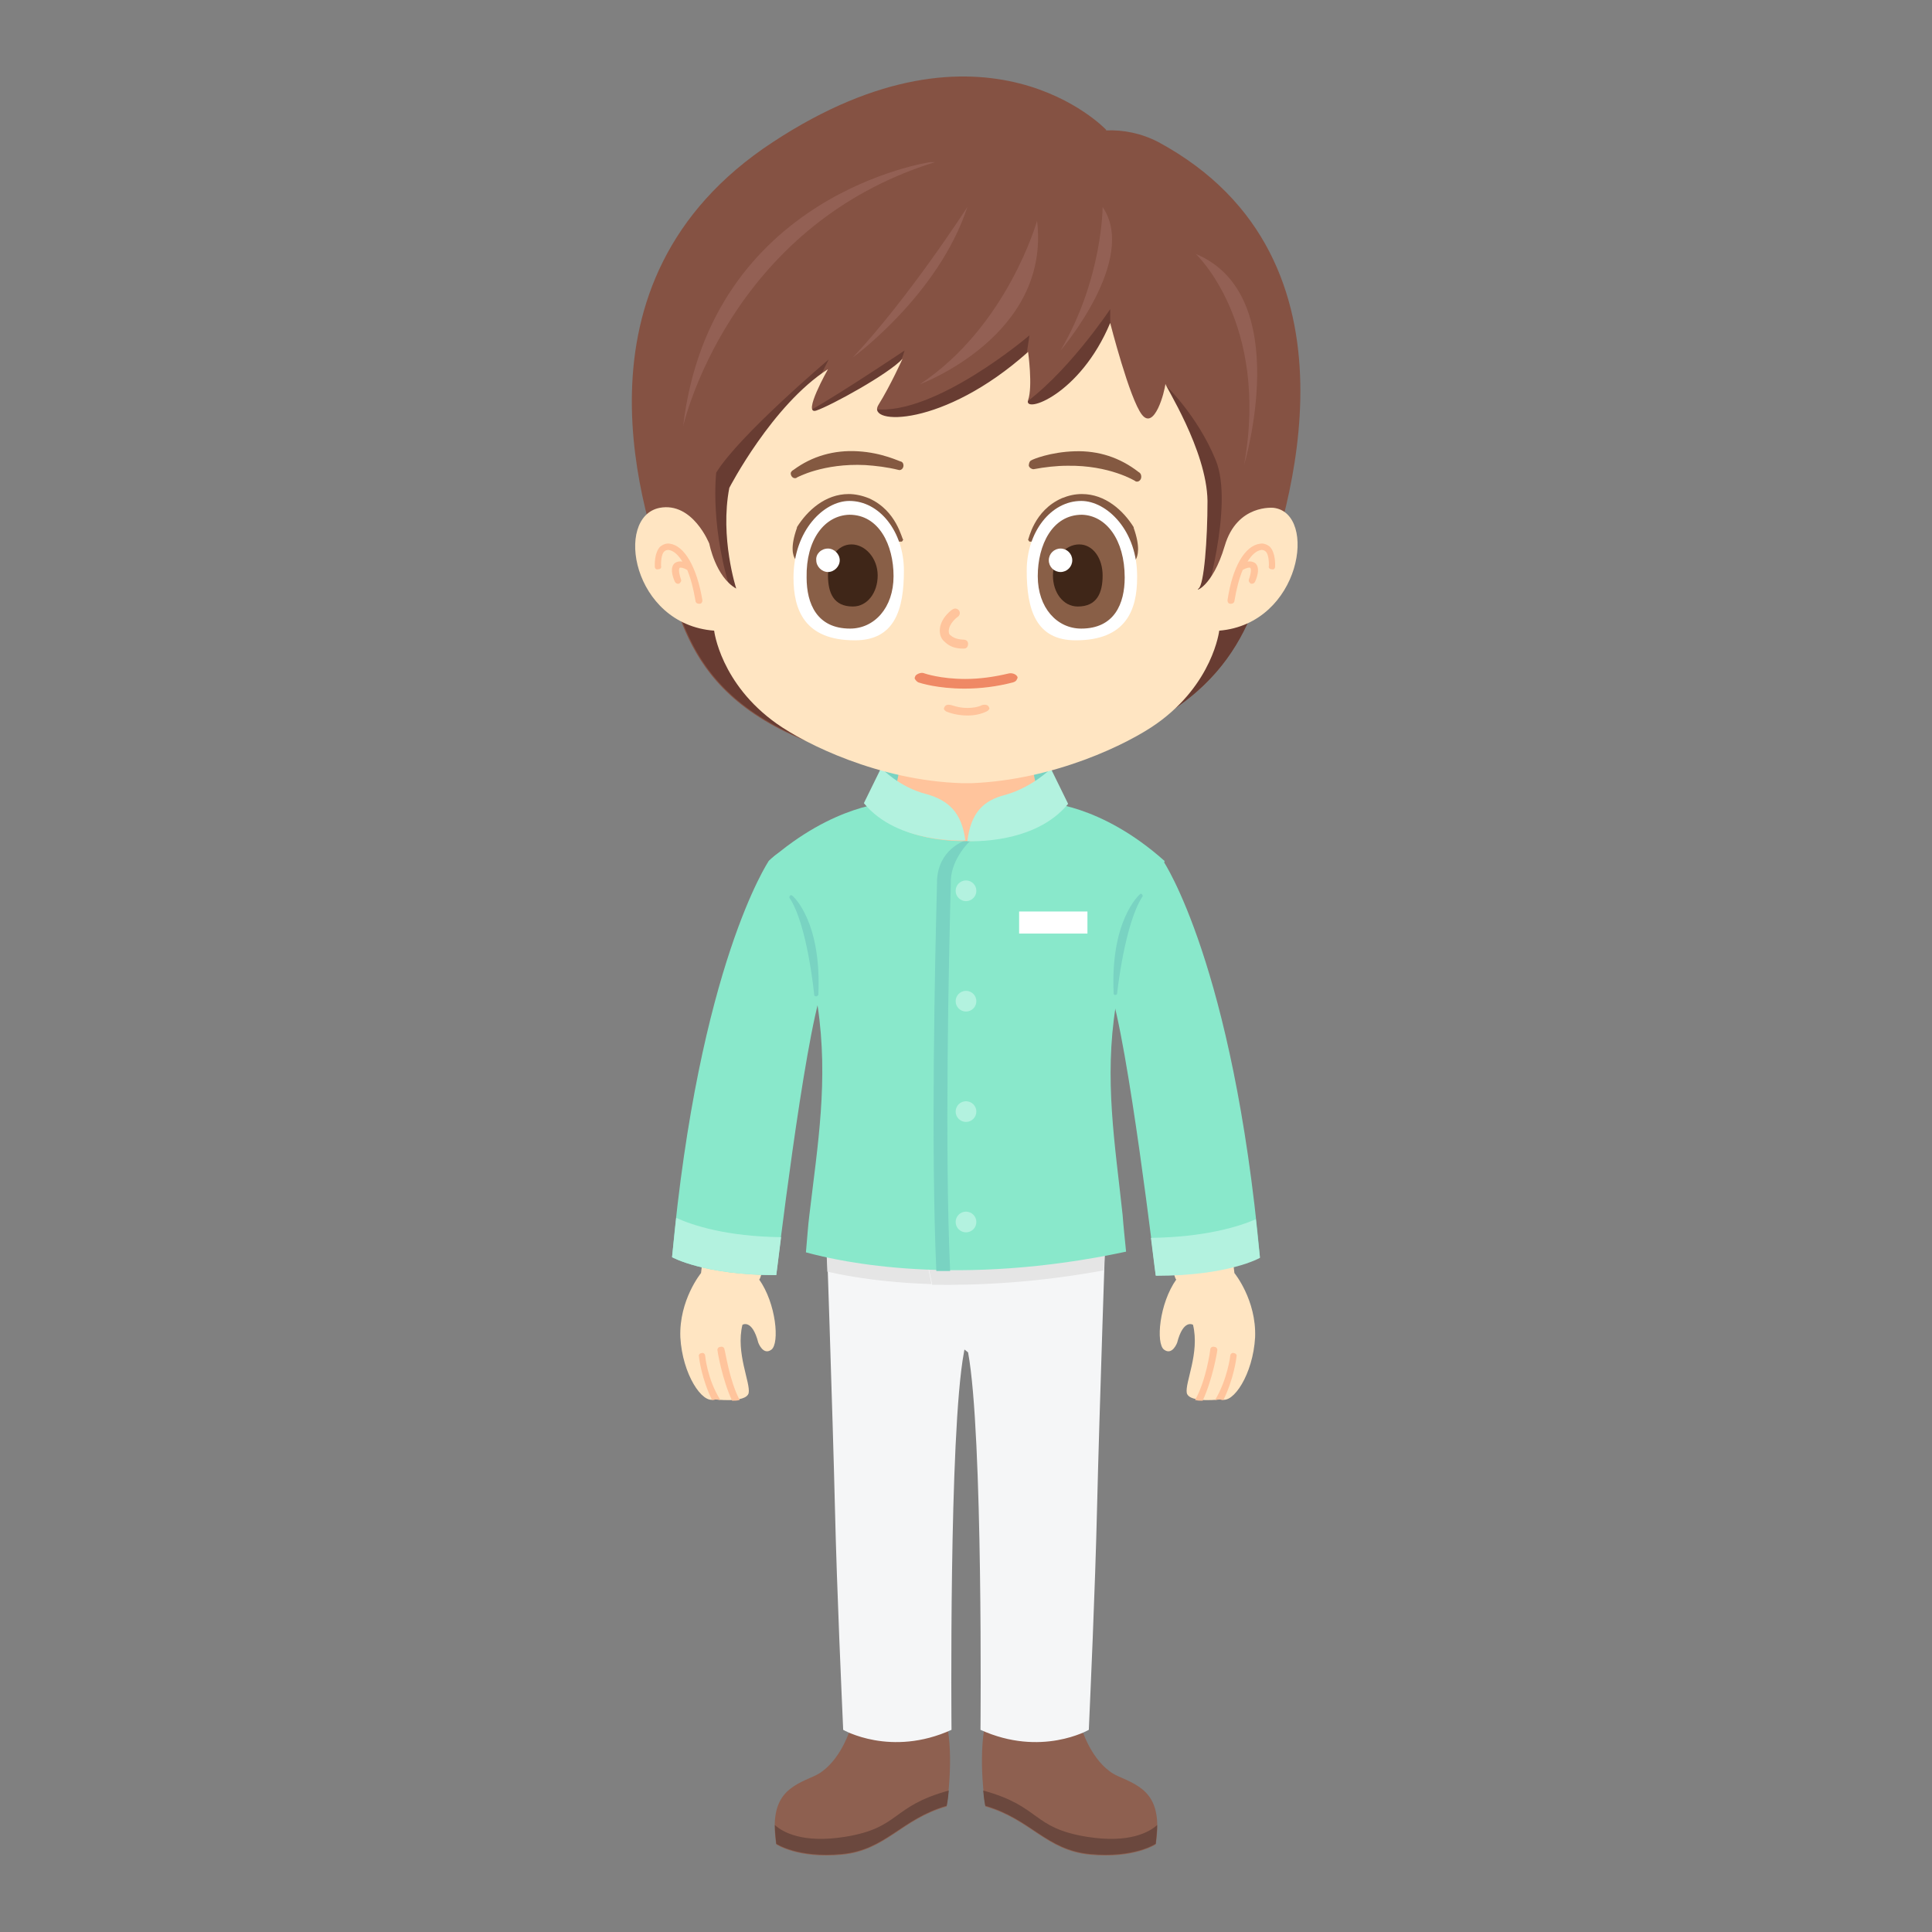 <?xml version="1.0" encoding="utf-8"?>
<!-- Generator: Adobe Illustrator 16.0.0, SVG Export Plug-In . SVG Version: 6.00 Build 0)  -->
<!DOCTYPE svg PUBLIC "-//W3C//DTD SVG 1.1//EN" "http://www.w3.org/Graphics/SVG/1.1/DTD/svg11.dtd">
<svg version="1.1" id="Layer_3" xmlns:x="http://ns.adobe.com/Extensibility/1.0/" xmlns:i="http://ns.adobe.com/AdobeIllustrator/10.0/" xmlns:graph="http://ns.adobe.com/Graphs/1.0/"
	 xmlns="http://www.w3.org/2000/svg" xmlns:xlink="http://www.w3.org/1999/xlink" xmlns:a="http://ns.adobe.com/AdobeSVGViewerExtensions/3.0/"
	 x="0px" y="0px" width="280px" height="280px" viewBox="0 0 280 280" style="enable-background:new 0 0 280 280;"
	 xml:space="preserve">
<rect x="0" y="0" width="280" height="280" fill="#808080" stroke="none"/>
<g>
	<g>
		<path style="fill:#FFE5C2;" d="M111.1,182c-3.8,0.1-7.1-0.4-9.2-1c-0.1,1.5-0.2,2.8-0.3,3.5c0,0-3.2,3.9-3,9.3
			c0.3,5.4,3.2,9.7,4.9,9c0,0,4.6,0.6,5-0.9c0.3-1.5-1.9-5.8-0.9-9.9c0,0,1.4-0.9,2.3,2.6c0,0,0.7,1.9,1.9,1
			c1.2-0.9,0.7-6.7-1.8-10.2C110.1,185.7,110.5,184.2,111.1,182z"/>
		<path style="fill:#FFC49C;" d="M102.2,196.5c0-0.3-0.3-0.5-0.5-0.4c-0.3,0-0.5,0.3-0.4,0.5c0,0.2,0.4,3.3,1.9,6.3
			c0.2,0,0.3,0,0.5-0.1c0,0,0.3,0,0.7,0.1C102.5,199.9,102.2,196.5,102.2,196.5z"/>
		<path style="fill:#FFC49C;" d="M105,195.6c0-0.3-0.3-0.5-0.6-0.4c-0.3,0-0.5,0.3-0.4,0.6c0,0.2,0.7,4.2,2.1,7.2
			c0.4,0,0.7,0,1.1-0.1C105.7,200.1,105.1,195.7,105,195.6z"/>
	</g>
	<g>
		<path style="fill:#89E8CB;" d="M111.4,124.8c0,0-10.1,15-14,57.4c0,0,4.6,2.6,15.1,2.6c0,0,4-33.9,6.7-41.6
			C119.2,143.2,120.3,115.9,111.4,124.8z"/>
		<path style="fill:#B3F2DF;" d="M98,176.5c-0.2,1.8-0.4,3.7-0.6,5.7c0,0,4.6,2.6,15.1,2.6c0,0,0.3-2.2,0.7-5.5
			C105.3,179.2,100.4,177.6,98,176.5z"/>
	</g>
</g>
<g>
	<g>
		<path style="fill:#FFE5C2;" d="M169.4,182c3.8,0.1,7.1-0.4,9.2-1c0.1,1.5,0.2,2.8,0.3,3.5c0,0,3.2,3.9,3,9.3
			c-0.3,5.4-3.2,9.7-4.9,9c0,0-4.6,0.6-5-0.9c-0.3-1.5,1.9-5.8,0.9-9.9c0,0-1.4-0.9-2.3,2.6c0,0-0.7,1.9-1.9,1
			c-1.2-0.9-0.7-6.7,1.8-10.2C170.4,185.7,170,184.2,169.4,182z"/>
		<path style="fill:#FFC49C;" d="M178.3,196.5c0-0.3,0.3-0.5,0.5-0.4c0.3,0,0.5,0.3,0.4,0.5c0,0.2-0.4,3.3-1.9,6.3
			c-0.2,0-0.3,0-0.5-0.1c0,0-0.3,0-0.7,0.1C177.9,199.9,178.3,196.5,178.3,196.5z"/>
		<path style="fill:#FFC49C;" d="M175.4,195.6c0-0.3,0.3-0.5,0.6-0.4c0.3,0,0.5,0.3,0.4,0.6c0,0.2-0.7,4.2-2.1,7.2
			c-0.4,0-0.7,0-1.1-0.1C174.8,200.1,175.4,195.7,175.4,195.6z"/>
	</g>
	<g>
		<path style="fill:#89E8CB;" d="M168.6,124.8c0,0,10.1,15,14,57.4c0,0-4.6,2.6-15.1,2.6c0,0-4-33.9-6.7-41.6
			C160.8,143.2,159.7,115.9,168.6,124.8z"/>
		<path style="fill:#B3F2DF;" d="M167.5,184.9c10.6,0,15.1-2.6,15.1-2.6c-0.2-1.9-0.4-3.8-0.6-5.6c-2.5,1.1-7.5,2.6-15.2,2.7
			C167.2,182.7,167.5,184.9,167.5,184.9z"/>
	</g>
</g>
<g>
	<g>
		<path style="fill:#8E6050;" d="M123,251.2c0,0-1.6,4.7-5,6.2c-3.4,1.5-6.6,2.7-5.5,9.9c0,0,3.1,2.1,9.5,1.5
			c6.4-0.6,8.6-5.1,15.2-7c0,0,1.1-6.9,0-12.1L123,251.2z"/>
		<path style="fill:#6B483E;" d="M137.5,259.5c-8.4,2.3-7,5.4-15,6.7c-6.2,1-9.1-0.7-10.2-1.7c0,0.8,0.1,1.7,0.2,2.7
			c0,0,3.1,2.1,9.5,1.5c6.4-0.6,8.6-5.1,15.2-7C137.2,261.7,137.4,260.9,137.5,259.5z"/>
	</g>
	<path style="fill:#F5F6F7;" d="M119.7,176.1c0,0,1,29.5,1.3,42.2c0.3,12.7,1,27.7,1.2,32.4c0,0,6.9,4,15.7,0c0,0-0.4-42.9,1.8-54.7
		l3.1-17.9L119.7,176.1z"/>
	<path style="fill:#E5E5E5;" d="M142.7,178.2l-23.1-2.1c0,0,0.1,3.3,0.3,8.2c4.4,1,11.8,2.1,21.4,1.8L142.7,178.2z"/>
</g>
<g>
	<g>
		<path style="fill:#8E6050;" d="M157,251.2c0,0,1.6,4.7,5,6.2c3.4,1.5,6.6,2.7,5.5,9.9c0,0-3.1,2.1-9.5,1.5
			c-6.4-0.6-8.6-5.1-15.2-7c0,0-1.1-6.9,0-12.1L157,251.2z"/>
		<path style="fill:#6B483E;" d="M142.5,259.5c8.4,2.3,7,5.4,15,6.7c6.2,1,9.1-0.7,10.2-1.7c0,0.8-0.1,1.7-0.2,2.7
			c0,0-3.1,2.1-9.5,1.5c-6.4-0.6-8.6-5.1-15.2-7C142.8,261.7,142.6,260.9,142.5,259.5z"/>
	</g>
	<path style="fill:#F5F6F7;" d="M160.3,176.1c0,0-1,29.5-1.3,42.2c-0.3,12.7-1,27.7-1.2,32.4c0,0-6.9,4-15.7,0
		c0,0,0.4-42.9-1.8-54.7l-3.9-3.1l-3.2-15.6L160.3,176.1z"/>
	<path style="fill:#E5E5E5;" d="M160,184.1c0.2-4.7,0.3-7.9,0.3-7.9l-27,1.2l1.8,8.8C141.8,186.3,150.3,185.9,160,184.1z"/>
</g>
<g>
	<path style="fill:#79D3C2;" d="M127.2,117.9l0.7-7.3H152l0.6,7.3C152.7,117.9,142.8,125.8,127.2,117.9z"/>
	<path style="fill:#89E8CB;" d="M117.3,176.1c-0.2,1.5-0.3,3.3-0.5,5.4c5.1,1.4,22,5.1,46.4-0.1c-0.2-2-0.4-3.9-0.5-5.3
		c-1.1-10.3-2.7-19.6-1-30.3c1.7-10.8,7.1-21,7.1-21c-9.4-8.4-17.5-8.5-17.5-8.5l-11.1-0.8h-0.2l-11.1,0.8c0,0-8.1,0.2-17.5,8.5
		c0,0,5.4,10.2,7.1,21C120.1,156.6,118.5,165.9,117.3,176.1z"/>
	<path style="fill:#79D3C2;" d="M140.8,121.7C141.3,121.4,141,122.2,140.8,121.7c-0.3-0.5-0.5-0.1-0.9,0.1c-0.2,0.1-3.9,1.3-4.1,5.8
		l0,0.4c-0.3,11.2-0.9,38.4-0.1,56.2c0.7,0,1.3,0,2,0c-0.8-17.7-0.2-45,0.1-56.2l0-0.4C137.9,124.4,140.6,121.8,140.8,121.7z"/>
	<path style="fill:#FFC49C;" d="M149.7,108.3H140h-9.7c0,0,1,7.5-3.7,9.2c0,0,3.7,4.4,13.2,4.4c9.5,0,13.6-4.4,13.6-4.4
		C148.8,115.7,149.7,108.3,149.7,108.3z"/>
	<rect x="147.7" y="132.1" style="fill:#FFFFFF;" width="9.9" height="3.2"/>
	<g>
		<circle style="fill:#B3F2DF;" cx="140" cy="129.1" r="1.5"/>
		<circle style="fill:#B3F2DF;" cx="140" cy="145.1" r="1.5"/>
		<circle style="fill:#B3F2DF;" cx="140" cy="161.1" r="1.5"/>
		<circle style="fill:#B3F2DF;" cx="140" cy="177.1" r="1.5"/>
	</g>
	<g>
		<path style="fill:#79D3C2;" d="M114.8,129.8c-0.1-0.1-0.2-0.1-0.3,0c-0.1,0.1-0.1,0.2-0.1,0.3c2.6,3.8,3.6,14,3.6,14.1
			c0,0.1,0.1,0.2,0.3,0.2c0.1,0,0.2-0.1,0.3-0.2C119.1,133.6,115,129.9,114.8,129.8z"/>
		<path style="fill:#79D3C2;" d="M165.2,129.6c0.1-0.1,0.2-0.1,0.3,0c0.1,0.1,0.1,0.2,0.1,0.3c-2.6,3.9-3.7,14-3.7,14.1
			c0,0.1-0.1,0.2-0.3,0.2c-0.1,0-0.2-0.1-0.2-0.2C160.9,133.5,165,129.8,165.2,129.6z"/>
	</g>
	<g>
		<path style="fill:#B3F2DF;" d="M134.3,115.1c-4-1-6.6-3.8-6.6-3.8l-2.5,5.1c4.9,6,14.7,5.4,14.7,5.4
			C139.4,117.8,137.5,116,134.3,115.1z"/>
		<path style="fill:#B3F2DF;" d="M152.3,111.4c0,0-2.7,2.7-6.6,3.8c-3.2,0.8-5,2.6-5.5,6.7c0,0,9.7,0.6,14.6-5.4L152.3,111.4z"/>
	</g>
</g>
<g>
	<path style="fill:#855243;" d="M167.9,20.6c-2.5-1.3-5.1-1.8-7.6-1.7l0-0.1c0,0-17.4-18.5-48.3,1.8C81,40.9,93.6,75.4,96.9,84.9
		s6.4,23.4,41.9,27.6c35.5-4.2,40.8-18.1,44.1-27.6C186.3,75.4,199.3,37.6,167.9,20.6z"/>
	<g>
		<path style="fill:#936054;" d="M159.8,30c0,0,0,10.4-6.1,20.8C153.7,50.8,165,37.6,159.8,30z"/>
		<path style="fill:#936054;" d="M150.3,32c0,0-4.3,15.3-17,23.7C133.3,55.7,152.3,48.7,150.3,32z"/>
		<path style="fill:#936054;" d="M140.2,30c0,0-8.5,13.2-16.6,21.8C123.6,51.8,136,42.8,140.2,30z"/>
		<path style="fill:#936054;" d="M134.8,23.5c0,0-31.8,4.6-35.8,38.3c0,0,6.5-29,36.5-38.3"/>
		<path style="fill:#936054;" d="M173.3,36.8c0,0,10.7,10,7,30.6C180.3,67.4,187.7,42.8,173.3,36.8z"/>
		<path style="fill:#683C32;" d="M182.6,85.9l-8.2,2c0,0,4.5-14.6,1.8-21.2s-7.4-11-7.4-11s2.3,5.5-3.7,7.3l-4.2-16.2v-2
			c0,0-6.5,9.8-13.3,14.3l1.6-10.5c0,0-13.7,11.7-22.5,10.7c0,0,3.3-4.7,4.4-8.5c0,0-13,8.7-15,9.3l4-8c0,0-13,11-16.3,16.4
			c0,0-1,8.3,2.5,18.3h-8.6c3.2,9.4,8.1,21.7,41.2,25.6C173,108.4,179.2,95.4,182.6,85.9z"/>
	</g>
</g>
<g>
	<path style="fill:#FFE5C2;" d="M175,72.6c0,5.6-0.5,12.2-1.3,12.7c-0.7,0.5,2-0.1,3.8-6.2c1.8-6.1,7.1-5.5,7.1-5.5
		c6.4,0.8,4,16.8-7.9,17.8c0,0-0.9,7.7-9.1,13.5c-4.1,2.9-14.7,8.1-26.7,8.6v0c-0.3,0-0.5,0-0.8,0c-0.3,0-0.5,0-0.8,0v0
		c-12-0.4-22.6-5.7-26.7-8.6c-8.2-5.8-9.1-13.5-9.1-13.5c-11.9-0.9-14.5-16.5-7.9-17.8c4.8-0.9,7.2,5.2,7.2,5.2s0.9,4.8,3.9,6.5
		c0,0-2.4-7.4-1-14.6c0,0,6.2-12,14.3-17.2c0,0-3.8,6.7-1.7,6s10.5-5.3,12.5-7.5c0,0-1.7,3.8-3.5,6.7s9.4,3.3,21.7-7.7
		c0,0,0.7,5,0,7s7.5-0.7,11.9-11.2c0,0,2.8,11,4.6,13.3s3.3-3.3,3.4-4.5C168.7,55.7,174.9,65.2,175,72.6z"/>
	<path style="fill:#FFC49C;" d="M97.1,78.8c-0.5-0.1-1,0.1-1.4,0.4c-0.9,0.9-0.8,2.7-0.8,2.9c0,0.3,0.2,0.5,0.5,0.4
		c0.3,0,0.5-0.2,0.4-0.5c0-0.4,0-1.7,0.5-2.1c0.1-0.1,0.3-0.2,0.6-0.2c0.7,0.1,1.4,0.7,2,1.7c-0.4-0.1-0.8,0-1.1,0.2
		c-0.7,0.6-0.4,1.8,0,2.7c0.1,0.2,0.3,0.3,0.4,0.3c0.1,0,0.1,0,0.2,0c0.2-0.1,0.4-0.4,0.3-0.6c-0.4-1.2-0.3-1.6-0.2-1.7
		c0.1-0.1,0.6,0,1.1,0.3c0.5,1.2,0.9,2.7,1.2,4.5c0,0.2,0.2,0.4,0.5,0.4c0,0,0,0,0.1,0c0.3,0,0.4-0.3,0.4-0.5
		C101,82.2,99.2,79.1,97.1,78.8z"/>
	<path style="fill:#FFC49C;" d="M182.6,78.8c0.5-0.1,1,0.1,1.4,0.4c0.9,0.9,0.8,2.7,0.8,2.9c0,0.3-0.2,0.5-0.5,0.4
		c-0.3,0-0.5-0.2-0.4-0.5c0-0.4,0-1.7-0.5-2.1c-0.1-0.1-0.3-0.2-0.6-0.2c-0.7,0.1-1.4,0.7-2,1.7c0.4-0.1,0.8,0,1.1,0.2
		c0.7,0.6,0.4,1.8,0,2.7c-0.1,0.2-0.3,0.3-0.4,0.3c-0.1,0-0.1,0-0.2,0c-0.2-0.1-0.4-0.4-0.3-0.6c0.4-1.2,0.3-1.6,0.2-1.7
		c-0.1-0.1-0.6,0-1.1,0.3c-0.5,1.2-0.9,2.7-1.2,4.5c0,0.2-0.2,0.4-0.5,0.4c0,0,0,0-0.1,0c-0.3,0-0.4-0.3-0.4-0.5
		C178.6,82.2,180.4,79.1,182.6,78.8z"/>
</g>
<g>
	<g>
		<path style="fill:#845941;" d="M125.9,72.2c-1-0.4-2-0.6-2.9-0.6c-3.4,0-6,2.4-7.5,4.8l0,0.1c-1,2.8-0.6,4.1-0.2,4.6
			c0.6,0,0.7-0.7,1.3-1c2.9-1.4,10.9-1.6,13.3-1.6c0.4,0,0.7,0,0.7,0c0.1,0,0.1,0,0.2-0.1c0-0.1,0.1-0.1,0.1-0.2
			C130.7,78.2,130,74,125.9,72.2z"/>
		<path style="fill-rule:evenodd;clip-rule:evenodd;fill:#FFFFFF;" d="M115,83.7c0,4.7,1.6,9.1,8.9,9.1c5.8,0,7.1-4.5,7.1-10.1
			c0-5.6-3.5-10.1-7.9-10.1C119.4,72.6,115,76.9,115,83.7z"/>
		<path style="fill-rule:evenodd;clip-rule:evenodd;fill:#895F47;" d="M116.9,83.7c0,3.8,1.5,7.4,6.3,7.4c3.5,0,6.3-3,6.3-7.6
			c0-4.5-2.1-8.9-6.4-8.9C119.5,74.7,116.8,78.2,116.9,83.7z"/>
		<path style="fill-rule:evenodd;clip-rule:evenodd;fill:#3F2618;" d="M120,83.4c0,2.5,0.8,4.5,3.6,4.5c2.1,0,3.6-2,3.6-4.5
			c0-2.5-1.8-4.5-3.8-4.5C121.4,78.9,120,80.9,120,83.4z"/>
		<path style="fill-rule:evenodd;clip-rule:evenodd;fill:#FFFFFF;" d="M118.3,81.2c0,0.9,0.8,1.7,1.7,1.7c0.9,0,1.7-0.8,1.7-1.7
			c0-0.9-0.8-1.7-1.7-1.7C119,79.5,118.2,80.3,118.3,81.2z"/>
	</g>
	<path style="fill:#845941;" d="M115,68.1c2.7-2,5.9-2.9,9.3-2.7c3.6,0.2,6.1,1.5,6.3,1.5c0.3,0.1,0.4,0.5,0.3,0.8
		c-0.1,0.3-0.4,0.5-0.7,0.4c-1.6-0.4-3.3-0.6-4.8-0.7c-6.1-0.3-9.9,1.8-9.9,1.8c-0.1,0.1-0.2,0.1-0.3,0.1c0,0,0,0,0,0
		c-0.3,0-0.6-0.3-0.6-0.7C114.6,68.4,114.8,68.2,115,68.1z"/>
	<path style="fill:#845941;" d="M165,68.4c-2.7-2.1-5.8-3.1-9.2-3c-3.6,0.1-6.2,1.2-6.3,1.3c-0.3,0.1-0.4,0.5-0.4,0.8
		c0.1,0.3,0.4,0.5,0.7,0.5c1.6-0.3,3.3-0.5,4.9-0.5c6.1-0.1,9.8,2.2,9.8,2.2c0.1,0.1,0.2,0.1,0.3,0.1c0,0,0,0,0,0
		c0.3,0,0.6-0.3,0.6-0.7C165.4,68.7,165.2,68.5,165,68.4z"/>
	<g>
		<path style="fill:#845941;" d="M153.9,72.2c1-0.4,1.9-0.6,2.9-0.6c3.4,0,6,2.4,7.5,4.8l0,0.1c1,2.8,0.6,4.1,0.3,4.6
			c-0.6,0-0.7-0.7-1.3-1c-2.9-1.4-10.9-1.6-13.3-1.6c-0.4,0-0.7,0-0.7,0c-0.1,0-0.1,0-0.2-0.1c0-0.1-0.1-0.1-0.1-0.2
			C149.1,78.2,149.8,74,153.9,72.2z"/>
		<path style="fill-rule:evenodd;clip-rule:evenodd;fill:#FFFFFF;" d="M164.8,83.7c0,4.7-1.6,9.1-8.9,9.1c-5.8,0-7.1-4.5-7.1-10.1
			c0-5.6,3.5-10.1,7.9-10.1C160.4,72.6,164.9,76.9,164.8,83.7z"/>
		<path style="fill-rule:evenodd;clip-rule:evenodd;fill:#895F47;" d="M163,83.7c0,3.8-1.5,7.4-6.3,7.4c-3.5,0-6.3-3-6.3-7.6
			c0-4.5,2.1-8.9,6.4-8.9C160.3,74.7,163,78.2,163,83.7z"/>
		<path style="fill-rule:evenodd;clip-rule:evenodd;fill:#3F2618;" d="M159.8,83.4c0,2.5-0.8,4.5-3.6,4.5c-2.1,0-3.6-2-3.6-4.5
			c0-2.5,1.8-4.5,3.8-4.5C158.4,78.9,159.8,80.9,159.8,83.4z"/>
		<circle style="fill-rule:evenodd;clip-rule:evenodd;fill:#FFFFFF;" cx="153.7" cy="81.2" r="1.7"/>
	</g>
	<path style="fill:#FFC49C;" d="M138.6,93.9c-0.6-0.1-1.2-0.4-1.7-0.9c-0.5-0.4-0.7-1-0.7-1.6c0-1.8,1.8-3.1,1.9-3.1
		c0.3-0.2,0.7-0.1,0.9,0.2c0.2,0.3,0.1,0.7-0.2,0.9c0,0-1.3,0.9-1.3,2.1c0,0.3,0.1,0.5,0.3,0.6c0.5,0.5,1.5,0.6,1.8,0.6
		c0.4,0,0.7,0.2,0.7,0.6c0,0.4-0.2,0.7-0.6,0.7C139.4,94,139,94,138.6,93.9z"/>
	<path style="fill:#FFC49C;" d="M143.2,102.3c-0.2-0.2-0.7-0.2-0.9-0.1c-0.6,0.3-1.4,0.4-2.1,0.4c-1.3,0-2.2-0.4-2.3-0.4
		c-0.3-0.1-0.7-0.1-0.9,0.1c-0.1,0.1-0.2,0.3-0.2,0.4c0,0.2,0.2,0.3,0.3,0.4c0,0,1.3,0.6,3.1,0.6h0c1,0,2-0.2,2.8-0.6
		c0.2-0.1,0.3-0.2,0.4-0.4C143.4,102.6,143.3,102.4,143.2,102.3z M140.2,104.5L140.2,104.5L140.2,104.5L140.2,104.5z"/>
	<path style="fill:#EF8965;" d="M147.4,98c-0.2-0.3-0.7-0.5-1.2-0.4c-2.1,0.5-4.2,0.8-6.3,0.8c-3.6,0-5.9-0.8-5.9-0.8
		c-0.4-0.2-1,0-1.3,0.3c-0.1,0.2-0.2,0.4-0.1,0.5c0.1,0.2,0.3,0.4,0.5,0.5c0.3,0.1,2.8,0.9,6.7,0.9c2.3,0,4.7-0.3,7-0.9
		c0.3-0.1,0.5-0.2,0.6-0.5C147.5,98.3,147.5,98.1,147.4,98z"/>
</g>
</svg>
